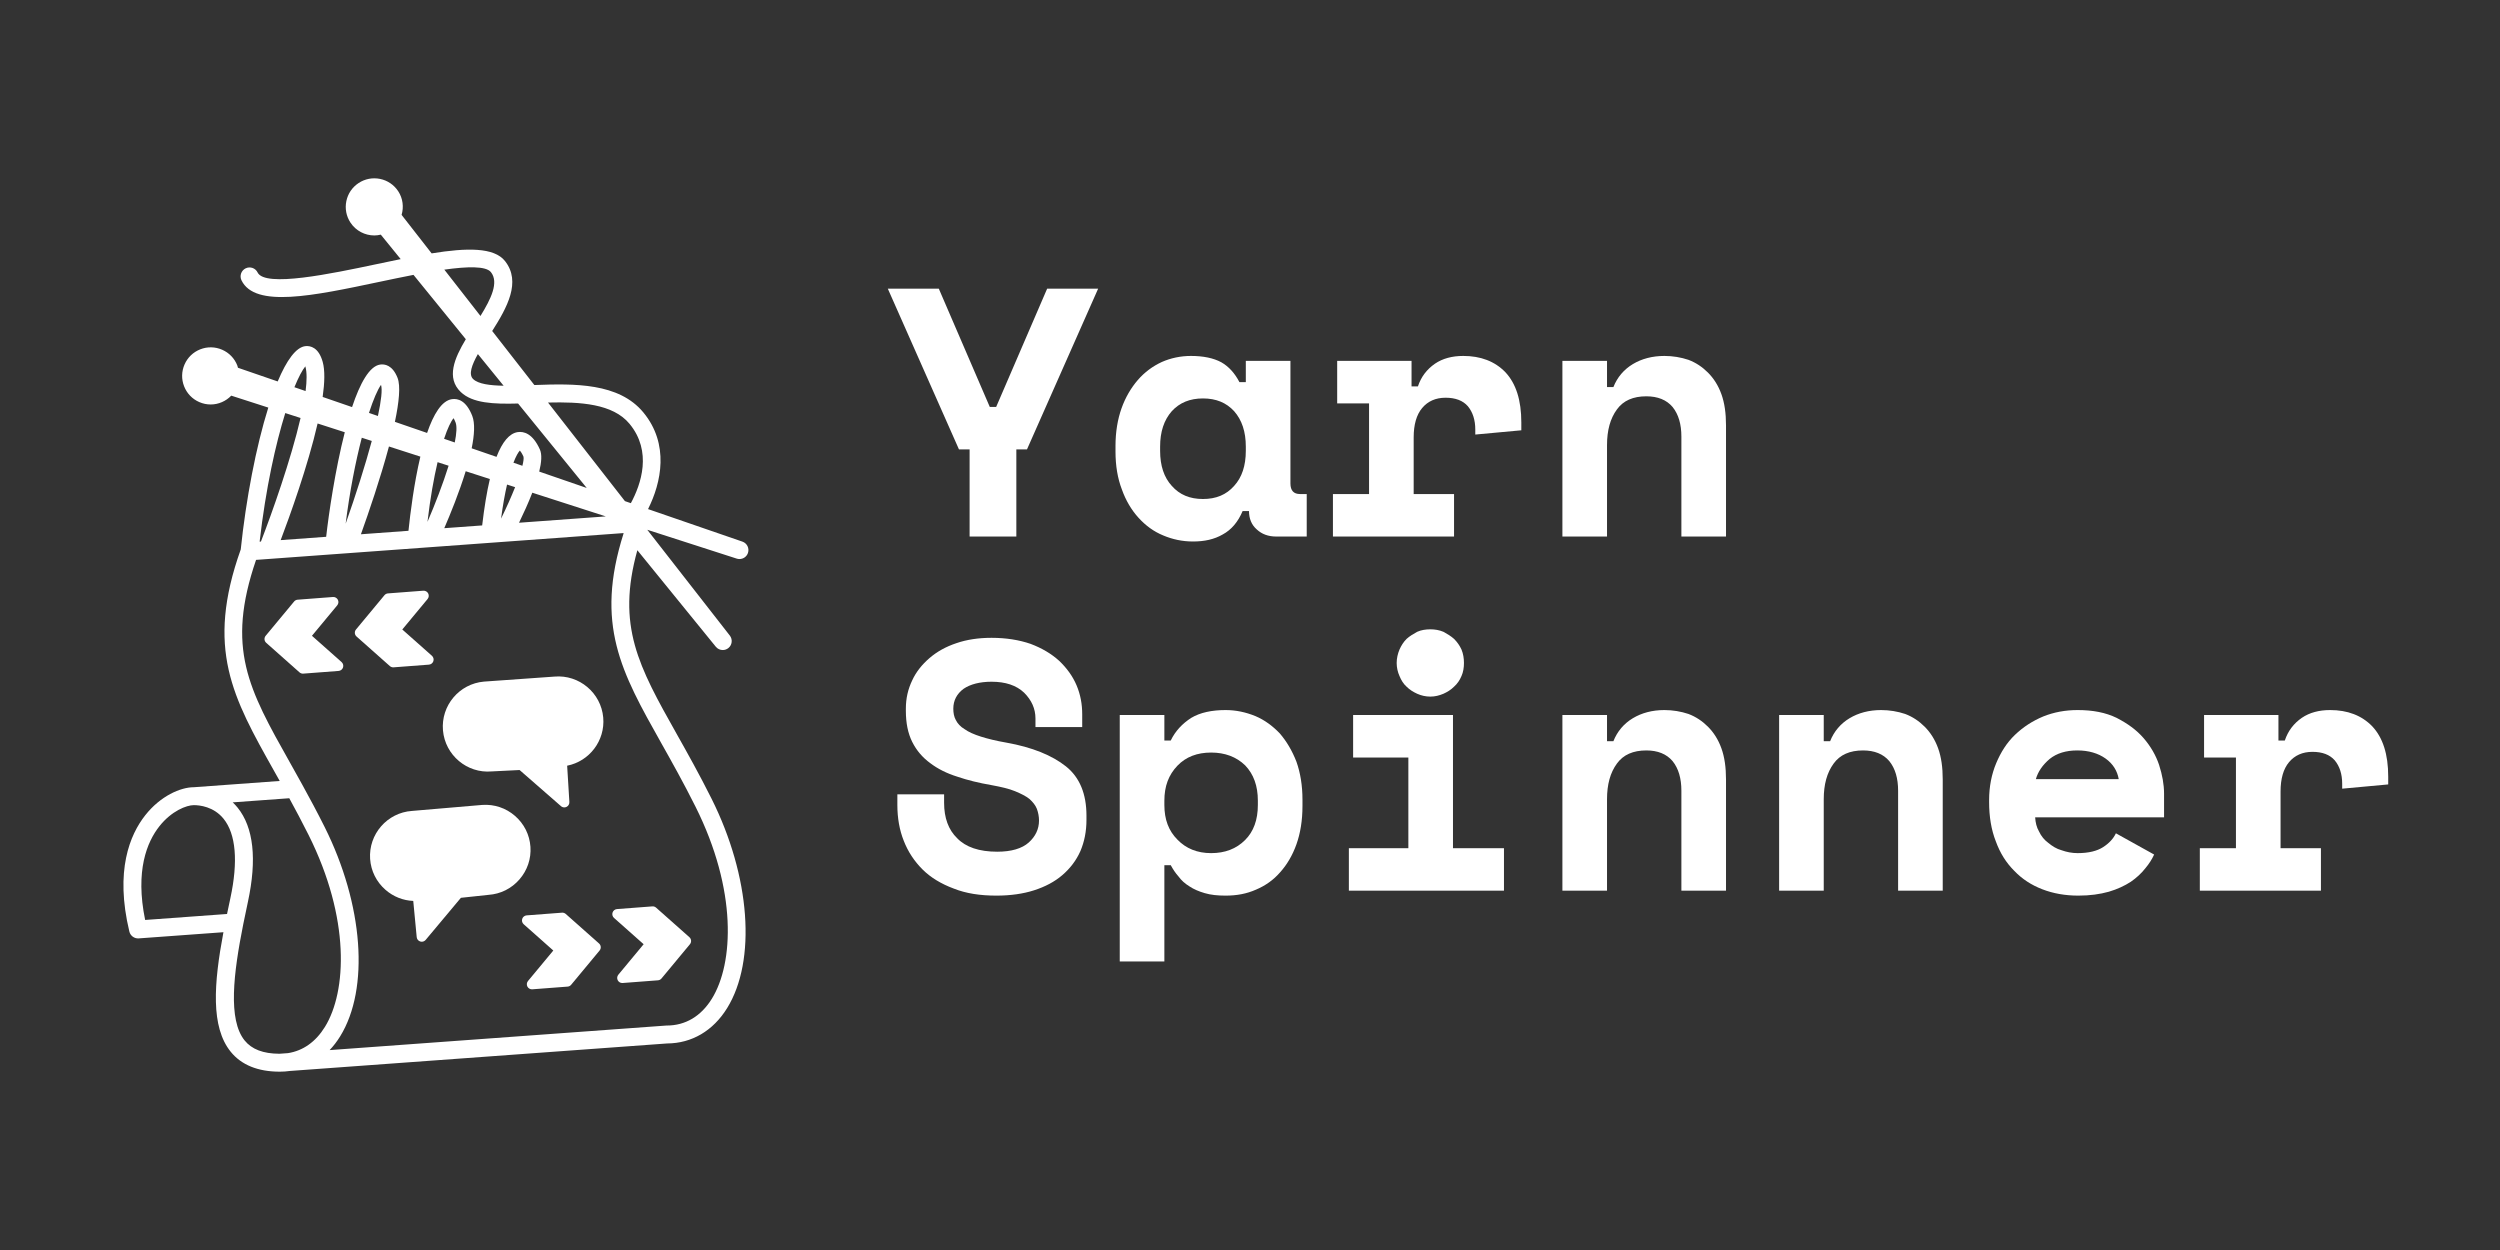 <?xml version="1.0" encoding="UTF-8" standalone="no"?>
<!DOCTYPE svg PUBLIC "-//W3C//DTD SVG 1.1//EN" "http://www.w3.org/Graphics/SVG/1.1/DTD/svg11.dtd">
<svg width="100%" height="100%" viewBox="0 0 4000 2000" version="1.1" xmlns="http://www.w3.org/2000/svg" xmlns:xlink="http://www.w3.org/1999/xlink" xml:space="preserve" xmlns:serif="http://www.serif.com/" style="fill-rule:evenodd;clip-rule:evenodd;stroke-linejoin:round;stroke-miterlimit:2;">
    <rect x="0" y="0" width="4000" height="2000" fill="#333333" stroke="none"/>
    <g transform="matrix(1,0,0,1,0,-2295)">
        <g transform="matrix(1,0,0,1,0,2295)">
            <rect id="YarnSpinner-Logo-White-DarkBG" x="0" y="0" width="4000" height="2000" style="fill:none;"/>
            <g id="YarnSpinner-Logo-White-DarkBG1" serif:id="YarnSpinner-Logo-White-DarkBG">
                <g id="Layer-1" serif:id="Layer 1" transform="matrix(1,0,0,1,197.5,285.322)">
                    <g>
                        <g transform="matrix(1,0,0,1,860.101,524.984)">
                            <path d="M0,377.896C16.856,407.876 35.953,441.851 55.303,480.558C121.992,613.928 116.457,730.899 81.381,787.648C64.039,815.714 39.071,830.555 9.185,830.555C8.839,830.555 8.484,830.565 8.139,830.593L-530.195,869.85C-524.044,863.373 -518.407,856.027 -513.357,847.86C-466.184,771.538 -476.162,636.917 -538.185,512.89C-550.361,488.541 -562.315,466.326 -573.747,445.598C-573.858,445.367 -573.992,445.152 -574.115,444.927C-581.02,432.418 -587.775,420.321 -594.141,408.997C-659.71,292.361 -696.411,227.053 -647.903,85.507L-521.75,76.306C-521.729,76.304 -521.706,76.305 -521.683,76.304L-508.865,75.366L-251.584,56.602L-250.276,56.507L-60.138,42.639L-59.834,43.011C-106.179,188.991 -63.362,265.186 0,377.896M-596.875,874.713L-610.465,875.703C-636.479,875.61 -654.717,868.647 -666.216,854.421C-693.042,821.203 -684.1,747.289 -668.437,668.689C-668.4,668.484 -668.354,668.279 -668.316,668.074C-665.973,656.332 -663.481,644.487 -660.933,632.652C-646.242,564.347 -651.823,513.59 -677.51,481.791C-679.99,478.718 -682.592,475.996 -685.243,473.471L-594.759,466.874C-584.723,485.21 -574.334,504.71 -563.834,525.714C-497.145,659.084 -502.679,776.037 -537.746,832.787C-552.503,856.662 -572.767,870.961 -596.875,874.713M-688.972,626.623C-690.811,635.209 -692.612,643.684 -694.339,652.066L-825.385,661.624C-841.56,582.623 -822.295,536.729 -802.676,511.845C-783.056,486.961 -758.928,477.926 -747.504,477.926C-738.478,477.926 -715.769,480.054 -699.808,499.814C-680.124,524.194 -676.371,568.043 -688.972,626.623M-576.698,-141.517C-592.155,-74.729 -622.508,10.757 -640.088,56.184L-642.2,56.337C-632.295,-29.766 -616.488,-100.098 -601.174,-149.408L-576.698,-141.517ZM-569.061,-224.131C-569.014,-223.963 -568.958,-223.786 -568.912,-223.609C-566.392,-214.609 -566.573,-201.048 -568.66,-184.603L-586.548,-190.768C-579.97,-206.846 -573.929,-218.198 -569.061,-224.131M-505.956,-118.71C-521.436,-58.082 -531.667,12.34 -535.742,48.575L-608.512,53.881C-593.865,15.198 -565.089,-64.526 -549.427,-132.725L-505.956,-118.71ZM-447.965,-194.553C-445.571,-186.979 -447.71,-168.985 -452.935,-144.716L-467.258,-149.653C-460.239,-171.131 -453.495,-186.865 -447.965,-194.553M-478.745,-109.937L-462.752,-104.781C-473.353,-65.504 -488.277,-18.425 -504.555,27.619C-498.108,-24.02 -488.644,-71.653 -478.745,-109.937M-385.011,-79.717C-395.115,-37.116 -401.072,10.237 -404.052,38.972L-480.126,44.519C-467.589,9.517 -448.76,-45.522 -435.285,-95.925L-385.011,-79.717ZM-331.89,-141.192C-331.031,-139.745 -329.939,-137.598 -328.726,-134.5C-326.288,-128.296 -327.064,-116.842 -329.972,-102.336L-347.085,-108.235C-341.373,-125.388 -336.001,-136.351 -331.89,-141.192M-357.472,-70.838L-339.824,-65.149C-348.793,-36.407 -361.366,-3.719 -373.649,24.697C-369.12,-13.92 -363.401,-45.643 -357.472,-70.838M-273.83,-43.872C-278.671,-23.302 -282.776,1.461 -286.126,30.373L-346.768,34.794C-336.86,11.891 -322.794,-22.686 -312.485,-56.335L-273.83,-43.872ZM-225.793,-89.445C-224.505,-87.961 -222.479,-85.077 -220.053,-79.729C-219.367,-77.052 -220.042,-71.92 -221.775,-65.046L-236.086,-69.978C-231.958,-80.763 -228.285,-86.826 -225.793,-89.445M-246.318,-35.003L-233.423,-30.846C-239.472,-15.622 -247.179,1.741 -255.904,19.499C-252.973,-2.522 -249.671,-20.429 -246.318,-35.003M-88.288,15.946L-227.154,26.072C-219.815,11.003 -212.229,-5.709 -205.917,-21.978L-88.288,15.946ZM-180.781,-166.241C-129.48,-167.455 -77.097,-164.567 -50.328,-132.166C-13.756,-87.888 -31.922,-35.446 -48.223,-5.229L-57.713,-8.5L-180.781,-166.241ZM-300.547,-203.774C-308.28,-211.143 -302.778,-226.29 -292.989,-243.79L-251.811,-193.137C-273.853,-193.502 -292.301,-195.931 -300.547,-203.774M-272.107,-374.853C-259.147,-358.441 -271.984,-332.131 -288.852,-304.756L-346.684,-378.883C-310.017,-384.015 -279.99,-384.867 -272.107,-374.853M130.225,56.273L-20.735,4.244C0.586,-38.096 13.679,-99.692 -28.226,-150.423C-67.497,-197.973 -138.635,-196.625 -202.634,-194.249L-270.086,-280.704C-246.281,-318.178 -223.311,-359.316 -249.594,-392.625C-267.09,-414.779 -310.779,-413.996 -366.982,-404.899L-415.038,-466.493C-411.404,-478.932 -412.846,-492.77 -420.514,-504.415C-427.234,-514.607 -437.511,-521.58 -449.467,-524.044C-461.405,-526.48 -473.623,-524.165 -483.825,-517.445C-494.018,-510.725 -500.99,-500.448 -503.454,-488.492C-505.909,-476.526 -503.566,-464.327 -496.855,-454.134C-488.081,-440.815 -473.483,-433.581 -458.615,-433.581C-455.173,-433.581 -451.731,-434.083 -448.329,-434.872L-416.487,-395.704C-429.428,-393.077 -442.71,-390.285 -456.291,-387.416C-526.9,-372.52 -633.613,-349.988 -645.42,-374.321C-648.874,-381.443 -657.452,-384.411 -664.583,-380.958C-671.704,-377.495 -674.672,-368.917 -671.219,-361.795C-649.583,-317.292 -557.272,-336.79 -450.373,-359.368C-433.28,-362.974 -414.622,-366.91 -396.001,-370.503L-312.298,-267.542C-330.627,-237.042 -343.963,-205.533 -320.316,-183.016C-301.546,-165.134 -268.22,-163.605 -228.675,-164.678L-118.837,-29.567L-194.847,-55.765C-191.19,-70.634 -190.22,-83.229 -193.75,-91.079C-205.38,-116.952 -219.614,-120.396 -229.471,-118.903C-242.571,-116.801 -253.815,-103.459 -263.191,-79.32L-302.927,-93.016C-298.557,-114.434 -297.381,-133.149 -302.031,-144.991C-311.654,-169.473 -325.002,-173.029 -334.401,-171.666C-350.959,-169.32 -364.038,-147.31 -374.256,-117.6L-425.748,-135.347C-419.119,-166.781 -416.473,-192.889 -421.531,-205.772C-429.689,-226.512 -442.393,-227.986 -449.309,-227.016C-466.606,-224.564 -481.699,-196.742 -494.293,-158.971L-541.354,-175.19C-538.089,-198.196 -537.541,-217.915 -541.302,-231.337C-547.854,-254.728 -561.192,-257.201 -568.52,-256.539C-583.785,-255.237 -599.113,-233.82 -613.284,-199.983L-676.875,-221.899C-677.239,-223.105 -677.437,-224.337 -677.902,-225.522C-682.363,-236.891 -690.969,-245.842 -702.16,-250.733C-713.361,-255.614 -725.784,-255.857 -737.134,-251.405C-748.502,-246.943 -757.454,-238.337 -762.344,-227.146C-767.226,-215.955 -767.469,-203.541 -763.017,-192.173C-758.555,-180.804 -749.949,-171.853 -738.758,-166.972C-732.822,-164.377 -726.633,-163.145 -720.529,-163.145C-708.139,-163.145 -696.217,-168.297 -687.579,-177.265L-628.326,-158.162C-647.955,-95.594 -664.001,-11.552 -672.404,68.771C-728.972,227.59 -685.238,305.449 -619.137,423.053C-616.204,428.271 -613.123,433.774 -610.064,439.239L-747.436,449.253C-747.457,449.253 -747.483,449.252 -747.504,449.252C-768.58,449.252 -800.771,463.114 -825.198,494.092C-849.699,525.173 -874.014,582.688 -850.632,680.161C-848.99,686.984 -842.662,691.631 -835.643,691.119L-700.116,681.234C-715.601,763.585 -720.585,832.749 -688.514,872.436C-671.424,893.595 -645.047,904.338 -610.12,904.376L-609.821,904.376C-604.371,904.367 -599.022,903.984 -593.795,903.238L9.726,859.229C49.264,859.051 83.359,838.994 105.779,802.722C152.952,726.391 142.975,591.77 80.951,467.734C61.285,428.411 42.011,394.109 24.996,363.849C-35.77,255.746 -71.506,191.543 -37.842,70.064L87.682,224.468C90.519,227.949 94.645,229.76 98.816,229.76C101.943,229.76 105.098,228.743 107.739,226.633C113.891,221.742 114.945,212.8 110.11,206.603L-21.956,37.332L121.161,83.472C122.617,83.938 124.102,84.163 125.558,84.163C131.568,84.163 137.159,80.364 139.157,74.362C141.649,66.904 137.663,58.831 130.225,56.273" style="fill:#fff;fill-rule:nonzero;"/>
                        </g>
                        <g transform="matrix(1,0,0,1,301.626,730.192)">
                            <path d="M0,1.746L40.478,-47.023C42.557,-49.529 42.938,-53.044 41.446,-55.94C39.946,-58.844 36.828,-60.566 33.607,-60.312L-22.92,-56.004C-25.11,-55.837 -27.149,-54.79 -28.553,-53.092L-74.053,1.722C-76.854,5.094 -76.473,10.076 -73.196,12.988L-19.914,60.265C-18.422,61.59 -16.502,62.312 -14.519,62.312C-14.312,62.312 -14.106,62.304 -13.9,62.288L42.628,57.98C45.881,57.734 48.666,55.56 49.705,52.474C50.752,49.38 49.84,45.968 47.404,43.802L0,1.746Z" style="fill:#fff;fill-rule:nonzero;"/>
                        </g>
                        <g transform="matrix(1,0,0,1,426.255,661.595)">
                            <path d="M0,118.791C1.491,120.116 3.411,120.838 5.395,120.838C5.601,120.838 5.807,120.83 6.014,120.814L62.541,116.506C65.794,116.26 68.579,114.086 69.618,111C70.665,107.906 69.753,104.494 67.317,102.329L19.914,60.272L60.391,11.503C62.47,8.997 62.851,5.482 61.359,2.586C59.852,-0.318 56.702,-2.047 53.521,-1.786L-3.007,2.522C-5.197,2.689 -7.236,3.736 -8.64,5.434L-54.14,60.248C-56.94,63.62 -56.56,68.602 -53.283,71.514L0,118.791Z" style="fill:#fff;fill-rule:nonzero;"/>
                        </g>
                        <g transform="matrix(1,0,0,1,689.649,1003.1)">
                            <path d="M0,-205.872L-112.809,-197.859C-152.414,-194.408 -181.84,-159.372 -178.397,-119.76C-174.946,-80.146 -139.8,-50.721 -100.607,-54.147L-55.79,-56.377L10.401,1.412C11.909,2.736 13.813,3.419 15.74,3.419C16.962,3.419 18.184,3.142 19.327,2.586C22.262,1.142 24.047,-1.929 23.849,-5.205L20.294,-63.304C55.861,-70.364 81.241,-103.329 78.028,-140.276C74.577,-179.865 39.446,-209.291 0,-205.872" style="fill:#fff;fill-rule:nonzero;"/>
                        </g>
                        <g transform="matrix(1,0,0,1,633.599,1100.92)">
                            <path d="M0,20.856C12.678,6.282 18.93,-12.283 17.605,-31.426C16.272,-50.571 7.521,-68.096 -7.053,-80.774C-21.619,-93.445 -40.152,-99.68 -59.463,-98.363L-172.01,-88.755C-211.647,-85.971 -241.645,-51.475 -238.899,-11.823C-237.566,7.322 -228.808,24.847 -214.241,37.525C-201.698,48.442 -186.188,54.59 -169.9,55.241L-164.37,113.181C-164.061,116.442 -161.823,119.203 -158.698,120.17C-157.904,120.417 -157.087,120.536 -156.286,120.536C-153.921,120.536 -151.629,119.504 -150.058,117.624L-93.665,50.251L-49.348,45.514C-30.204,44.181 -12.678,35.43 0,20.856" style="fill:#fff;fill-rule:nonzero;"/>
                        </g>
                        <g transform="matrix(1,0,0,1,782.618,1277.49)">
                            <path d="M0,-102.788C-1.047,-99.694 -0.135,-96.283 2.301,-94.117L49.705,-52.053L9.227,-3.292C7.148,-0.785 6.767,2.73 8.259,5.626C9.663,8.339 12.456,10.021 15.479,10.021C15.685,10.021 15.891,10.013 16.097,9.997L72.625,5.69C74.814,5.523 76.854,4.476 78.258,2.777L123.758,-52.036C126.559,-55.408 126.178,-60.391 122.9,-63.303L69.618,-110.579C67.968,-112.047 65.747,-112.809 63.604,-112.602L7.077,-108.294C3.824,-108.049 1.039,-105.875 0,-102.788" style="fill:#fff;fill-rule:nonzero;"/>
                        </g>
                        <g transform="matrix(1,0,0,1,707.693,1295.39)">
                            <path d="M0,-118.404C-1.65,-119.863 -3.8,-120.601 -6.014,-120.426L-62.541,-116.119C-65.794,-115.873 -68.579,-113.699 -69.618,-110.613C-70.665,-107.518 -69.753,-104.107 -67.317,-101.941L-19.914,-59.877L-60.391,-11.116C-62.47,-8.609 -62.851,-5.094 -61.359,-2.199C-59.955,0.515 -57.162,2.197 -54.139,2.197C-53.933,2.197 -53.727,2.189 -53.521,2.173L3.007,-2.135C5.197,-2.301 7.236,-3.349 8.64,-5.047L54.14,-59.861C56.94,-63.233 56.56,-68.216 53.283,-71.127L0,-118.404Z" style="fill:#fff;fill-rule:nonzero;"/>
                        </g>
                    </g>
                    <g transform="matrix(0.782,0,0,0.782,321.705,150.861)">
                        <g transform="matrix(724.548,0,0,724.548,1146,540)">
                            <path d="M0.24,-0.246L0.21,-0.246L0.009,-0.7L0.153,-0.7L0.297,-0.366L0.315,-0.366L0.459,-0.7L0.603,-0.7L0.402,-0.246L0.372,-0.246L0.372,-0L0.24,-0L0.24,-0.246Z" style="fill:#fff;fill-rule:nonzero;"/>
                        </g>
                        <g transform="matrix(724.548,0,0,724.548,1589.42,540)">
                            <path d="M0.399,-0.072C0.386,-0.041 0.367,-0.019 0.343,-0.006C0.319,0.008 0.291,0.014 0.259,0.014C0.229,0.014 0.201,0.008 0.175,-0.003C0.148,-0.014 0.125,-0.031 0.105,-0.053C0.085,-0.075 0.069,-0.102 0.058,-0.133C0.046,-0.164 0.04,-0.2 0.04,-0.24L0.04,-0.256C0.04,-0.295 0.046,-0.331 0.057,-0.362C0.068,-0.393 0.084,-0.42 0.103,-0.442C0.122,-0.464 0.145,-0.481 0.171,-0.493C0.196,-0.504 0.224,-0.51 0.253,-0.51C0.288,-0.51 0.317,-0.504 0.339,-0.492C0.36,-0.48 0.377,-0.461 0.39,-0.436L0.408,-0.436L0.408,-0.496L0.534,-0.496L0.534,-0.15C0.534,-0.13 0.543,-0.12 0.561,-0.12L0.58,-0.12L0.58,-0L0.494,-0C0.471,-0 0.453,-0.007 0.439,-0.02C0.424,-0.033 0.417,-0.051 0.417,-0.072L0.399,-0.072ZM0.287,-0.106C0.324,-0.106 0.353,-0.118 0.375,-0.143C0.397,-0.167 0.408,-0.2 0.408,-0.242L0.408,-0.254C0.408,-0.296 0.397,-0.329 0.375,-0.354C0.353,-0.378 0.324,-0.39 0.287,-0.39C0.25,-0.39 0.221,-0.378 0.199,-0.354C0.177,-0.329 0.166,-0.296 0.166,-0.254L0.166,-0.242C0.166,-0.2 0.177,-0.167 0.199,-0.143C0.221,-0.118 0.25,-0.106 0.287,-0.106Z" style="fill:#fff;fill-rule:nonzero;"/>
                        </g>
                        <g transform="matrix(724.548,0,0,724.548,2032.85,540)">
                            <path d="M0.054,-0.496L0.264,-0.496L0.264,-0.424L0.282,-0.424C0.291,-0.451 0.307,-0.472 0.33,-0.488C0.352,-0.503 0.379,-0.51 0.41,-0.51C0.459,-0.51 0.499,-0.495 0.529,-0.464C0.559,-0.432 0.574,-0.385 0.574,-0.322L0.574,-0.3L0.444,-0.288L0.444,-0.302C0.444,-0.329 0.437,-0.351 0.423,-0.368C0.409,-0.384 0.388,-0.392 0.36,-0.392C0.332,-0.392 0.31,-0.382 0.294,-0.363C0.278,-0.344 0.27,-0.316 0.27,-0.28L0.27,-0.12L0.384,-0.12L0.384,-0L0.042,-0L0.042,-0.12L0.144,-0.12L0.144,-0.376L0.054,-0.376L0.054,-0.496Z" style="fill:#fff;fill-rule:nonzero;"/>
                        </g>
                        <g transform="matrix(724.548,0,0,724.548,2476.27,540)">
                            <path d="M0.204,-0L0.078,-0L0.078,-0.496L0.204,-0.496L0.204,-0.422L0.222,-0.422C0.233,-0.45 0.252,-0.472 0.277,-0.487C0.302,-0.502 0.332,-0.51 0.366,-0.51C0.39,-0.51 0.413,-0.506 0.434,-0.499C0.455,-0.491 0.473,-0.479 0.489,-0.463C0.505,-0.447 0.518,-0.427 0.527,-0.402C0.536,-0.377 0.54,-0.348 0.54,-0.314L0.54,-0L0.414,-0L0.414,-0.282C0.414,-0.317 0.406,-0.345 0.389,-0.366C0.372,-0.386 0.347,-0.396 0.315,-0.396C0.278,-0.396 0.25,-0.384 0.232,-0.359C0.213,-0.333 0.204,-0.3 0.204,-0.258L0.204,-0Z" style="fill:#fff;fill-rule:nonzero;"/>
                        </g>
                        <g transform="matrix(724.548,0,0,724.548,1146,1264.55)">
                            <path d="M0.426,-0.486C0.426,-0.514 0.415,-0.538 0.394,-0.559C0.372,-0.58 0.341,-0.59 0.302,-0.59C0.269,-0.59 0.242,-0.583 0.223,-0.57C0.204,-0.556 0.194,-0.537 0.194,-0.514C0.194,-0.502 0.196,-0.491 0.201,-0.482C0.206,-0.472 0.214,-0.463 0.226,-0.456C0.237,-0.448 0.253,-0.441 0.272,-0.435C0.291,-0.429 0.315,-0.423 0.344,-0.418C0.417,-0.405 0.473,-0.382 0.512,-0.351C0.551,-0.32 0.57,-0.273 0.57,-0.212L0.57,-0.2C0.57,-0.167 0.564,-0.138 0.553,-0.112C0.541,-0.085 0.524,-0.063 0.502,-0.044C0.48,-0.025 0.453,-0.011 0.422,-0.001C0.391,0.009 0.355,0.014 0.316,0.014C0.27,0.014 0.23,0.008 0.195,-0.006C0.16,-0.019 0.13,-0.037 0.107,-0.06C0.084,-0.083 0.066,-0.11 0.054,-0.141C0.042,-0.171 0.036,-0.205 0.036,-0.242L0.036,-0.272L0.168,-0.272L0.168,-0.248C0.168,-0.206 0.18,-0.172 0.205,-0.148C0.229,-0.123 0.267,-0.11 0.318,-0.11C0.358,-0.11 0.388,-0.119 0.407,-0.136C0.426,-0.153 0.436,-0.174 0.436,-0.198C0.436,-0.209 0.434,-0.22 0.43,-0.231C0.426,-0.241 0.419,-0.25 0.409,-0.259C0.399,-0.267 0.385,-0.274 0.368,-0.281C0.351,-0.288 0.329,-0.293 0.302,-0.298C0.267,-0.304 0.234,-0.312 0.205,-0.322C0.176,-0.331 0.15,-0.344 0.129,-0.36C0.107,-0.376 0.09,-0.396 0.078,-0.42C0.066,-0.444 0.06,-0.473 0.06,-0.508L0.06,-0.514C0.06,-0.543 0.066,-0.569 0.078,-0.594C0.089,-0.618 0.106,-0.639 0.127,-0.657C0.148,-0.675 0.173,-0.689 0.203,-0.699C0.232,-0.709 0.265,-0.714 0.302,-0.714C0.343,-0.714 0.38,-0.708 0.412,-0.697C0.444,-0.685 0.471,-0.669 0.493,-0.649C0.514,-0.629 0.531,-0.606 0.542,-0.58C0.553,-0.554 0.558,-0.527 0.558,-0.498L0.558,-0.462L0.426,-0.462L0.426,-0.486Z" style="fill:#fff;fill-rule:nonzero;"/>
                        </g>
                        <g transform="matrix(724.548,0,0,724.548,1589.42,1264.55)">
                            <path d="M0.178,0.2L0.052,0.2L0.052,-0.496L0.178,-0.496L0.178,-0.424L0.196,-0.424C0.209,-0.451 0.229,-0.472 0.254,-0.488C0.279,-0.503 0.312,-0.51 0.351,-0.51C0.38,-0.51 0.408,-0.504 0.435,-0.493C0.461,-0.482 0.484,-0.465 0.504,-0.444C0.523,-0.422 0.539,-0.395 0.551,-0.364C0.562,-0.333 0.568,-0.297 0.568,-0.257L0.568,-0.239C0.568,-0.198 0.562,-0.162 0.551,-0.131C0.54,-0.1 0.524,-0.073 0.505,-0.052C0.486,-0.03 0.463,-0.014 0.437,-0.003C0.41,0.009 0.382,0.014 0.351,0.014C0.328,0.014 0.309,0.012 0.292,0.007C0.275,0.002 0.261,-0.004 0.249,-0.012C0.236,-0.02 0.226,-0.029 0.218,-0.04C0.209,-0.05 0.202,-0.061 0.196,-0.072L0.178,-0.072L0.178,0.2ZM0.31,-0.106C0.349,-0.106 0.381,-0.118 0.406,-0.143C0.43,-0.167 0.442,-0.2 0.442,-0.242L0.442,-0.254C0.442,-0.296 0.43,-0.329 0.406,-0.354C0.381,-0.378 0.349,-0.39 0.31,-0.39C0.271,-0.39 0.239,-0.378 0.215,-0.353C0.19,-0.327 0.178,-0.295 0.178,-0.254L0.178,-0.242C0.178,-0.201 0.19,-0.169 0.215,-0.144C0.239,-0.119 0.271,-0.106 0.31,-0.106Z" style="fill:#fff;fill-rule:nonzero;"/>
                        </g>
                        <g transform="matrix(724.548,0,0,724.548,2032.85,1264.55)">
                            <path d="M0.087,-0.12L0.255,-0.12L0.255,-0.376L0.099,-0.376L0.099,-0.496L0.381,-0.496L0.381,-0.12L0.525,-0.12L0.525,-0L0.087,-0L0.087,-0.12ZM0.412,-0.643C0.412,-0.63 0.41,-0.617 0.405,-0.606C0.4,-0.594 0.393,-0.584 0.384,-0.576C0.375,-0.567 0.365,-0.561 0.354,-0.556C0.342,-0.551 0.33,-0.548 0.317,-0.548C0.304,-0.548 0.291,-0.551 0.28,-0.556C0.269,-0.561 0.259,-0.567 0.25,-0.576C0.241,-0.584 0.235,-0.594 0.23,-0.606C0.225,-0.617 0.222,-0.63 0.222,-0.643C0.222,-0.656 0.225,-0.669 0.23,-0.681C0.235,-0.692 0.241,-0.702 0.25,-0.711C0.259,-0.719 0.269,-0.725 0.28,-0.731C0.291,-0.736 0.304,-0.738 0.317,-0.738C0.33,-0.738 0.342,-0.736 0.354,-0.731C0.365,-0.725 0.375,-0.719 0.384,-0.711C0.393,-0.702 0.4,-0.692 0.405,-0.681C0.41,-0.669 0.412,-0.656 0.412,-0.643Z" style="fill:#fff;fill-rule:nonzero;"/>
                        </g>
                        <g transform="matrix(724.548,0,0,724.548,2476.27,1264.55)">
                            <path d="M0.204,-0L0.078,-0L0.078,-0.496L0.204,-0.496L0.204,-0.422L0.222,-0.422C0.233,-0.45 0.252,-0.472 0.277,-0.487C0.302,-0.502 0.332,-0.51 0.366,-0.51C0.39,-0.51 0.413,-0.506 0.434,-0.499C0.455,-0.491 0.473,-0.479 0.489,-0.463C0.505,-0.447 0.518,-0.427 0.527,-0.402C0.536,-0.377 0.54,-0.348 0.54,-0.314L0.54,-0L0.414,-0L0.414,-0.282C0.414,-0.317 0.406,-0.345 0.389,-0.366C0.372,-0.386 0.347,-0.396 0.315,-0.396C0.278,-0.396 0.25,-0.384 0.232,-0.359C0.213,-0.333 0.204,-0.3 0.204,-0.258L0.204,-0Z" style="fill:#fff;fill-rule:nonzero;"/>
                        </g>
                        <g transform="matrix(724.548,0,0,724.548,2919.69,1264.55)">
                            <path d="M0.204,-0L0.078,-0L0.078,-0.496L0.204,-0.496L0.204,-0.422L0.222,-0.422C0.233,-0.45 0.252,-0.472 0.277,-0.487C0.302,-0.502 0.332,-0.51 0.366,-0.51C0.39,-0.51 0.413,-0.506 0.434,-0.499C0.455,-0.491 0.473,-0.479 0.489,-0.463C0.505,-0.447 0.518,-0.427 0.527,-0.402C0.536,-0.377 0.54,-0.348 0.54,-0.314L0.54,-0L0.414,-0L0.414,-0.282C0.414,-0.317 0.406,-0.345 0.389,-0.366C0.372,-0.386 0.347,-0.396 0.315,-0.396C0.278,-0.396 0.25,-0.384 0.232,-0.359C0.213,-0.333 0.204,-0.3 0.204,-0.258L0.204,-0Z" style="fill:#fff;fill-rule:nonzero;"/>
                        </g>
                        <g transform="matrix(724.548,0,0,724.548,3363.12,1264.55)">
                            <path d="M0.189,-0.207C0.19,-0.192 0.193,-0.179 0.2,-0.167C0.206,-0.154 0.215,-0.143 0.226,-0.135C0.237,-0.126 0.249,-0.118 0.264,-0.114C0.278,-0.109 0.293,-0.106 0.309,-0.106C0.34,-0.106 0.364,-0.112 0.381,-0.123C0.398,-0.134 0.41,-0.147 0.417,-0.162L0.525,-0.102C0.519,-0.089 0.511,-0.076 0.5,-0.063C0.489,-0.049 0.475,-0.036 0.459,-0.025C0.442,-0.014 0.421,-0.004 0.397,0.003C0.372,0.01 0.344,0.014 0.311,0.014C0.274,0.014 0.24,0.008 0.209,-0.004C0.178,-0.016 0.152,-0.033 0.13,-0.056C0.107,-0.079 0.09,-0.106 0.078,-0.139C0.065,-0.172 0.059,-0.209 0.059,-0.25L0.059,-0.256C0.059,-0.294 0.066,-0.329 0.079,-0.36C0.092,-0.391 0.109,-0.418 0.132,-0.44C0.155,-0.462 0.181,-0.479 0.212,-0.492C0.242,-0.504 0.274,-0.51 0.309,-0.51C0.352,-0.51 0.388,-0.503 0.419,-0.488C0.45,-0.472 0.475,-0.454 0.495,-0.431C0.515,-0.408 0.53,-0.382 0.539,-0.355C0.548,-0.327 0.553,-0.3 0.553,-0.274L0.553,-0.207L0.189,-0.207ZM0.308,-0.396C0.276,-0.396 0.25,-0.388 0.23,-0.372C0.21,-0.355 0.197,-0.336 0.191,-0.315L0.425,-0.315C0.421,-0.338 0.409,-0.358 0.388,-0.373C0.367,-0.388 0.34,-0.396 0.308,-0.396Z" style="fill:#fff;fill-rule:nonzero;"/>
                        </g>
                        <g transform="matrix(724.548,0,0,724.548,3806.54,1264.55)">
                            <path d="M0.054,-0.496L0.264,-0.496L0.264,-0.424L0.282,-0.424C0.291,-0.451 0.307,-0.472 0.33,-0.488C0.352,-0.503 0.379,-0.51 0.41,-0.51C0.459,-0.51 0.499,-0.495 0.529,-0.464C0.559,-0.432 0.574,-0.385 0.574,-0.322L0.574,-0.3L0.444,-0.288L0.444,-0.302C0.444,-0.329 0.437,-0.351 0.423,-0.368C0.409,-0.384 0.388,-0.392 0.36,-0.392C0.332,-0.392 0.31,-0.382 0.294,-0.363C0.278,-0.344 0.27,-0.316 0.27,-0.28L0.27,-0.12L0.384,-0.12L0.384,-0L0.042,-0L0.042,-0.12L0.144,-0.12L0.144,-0.376L0.054,-0.376L0.054,-0.496Z" style="fill:#fff;fill-rule:nonzero;"/>
                        </g>
                    </g>
                </g>
            </g>
        </g>
    </g>
</svg>
